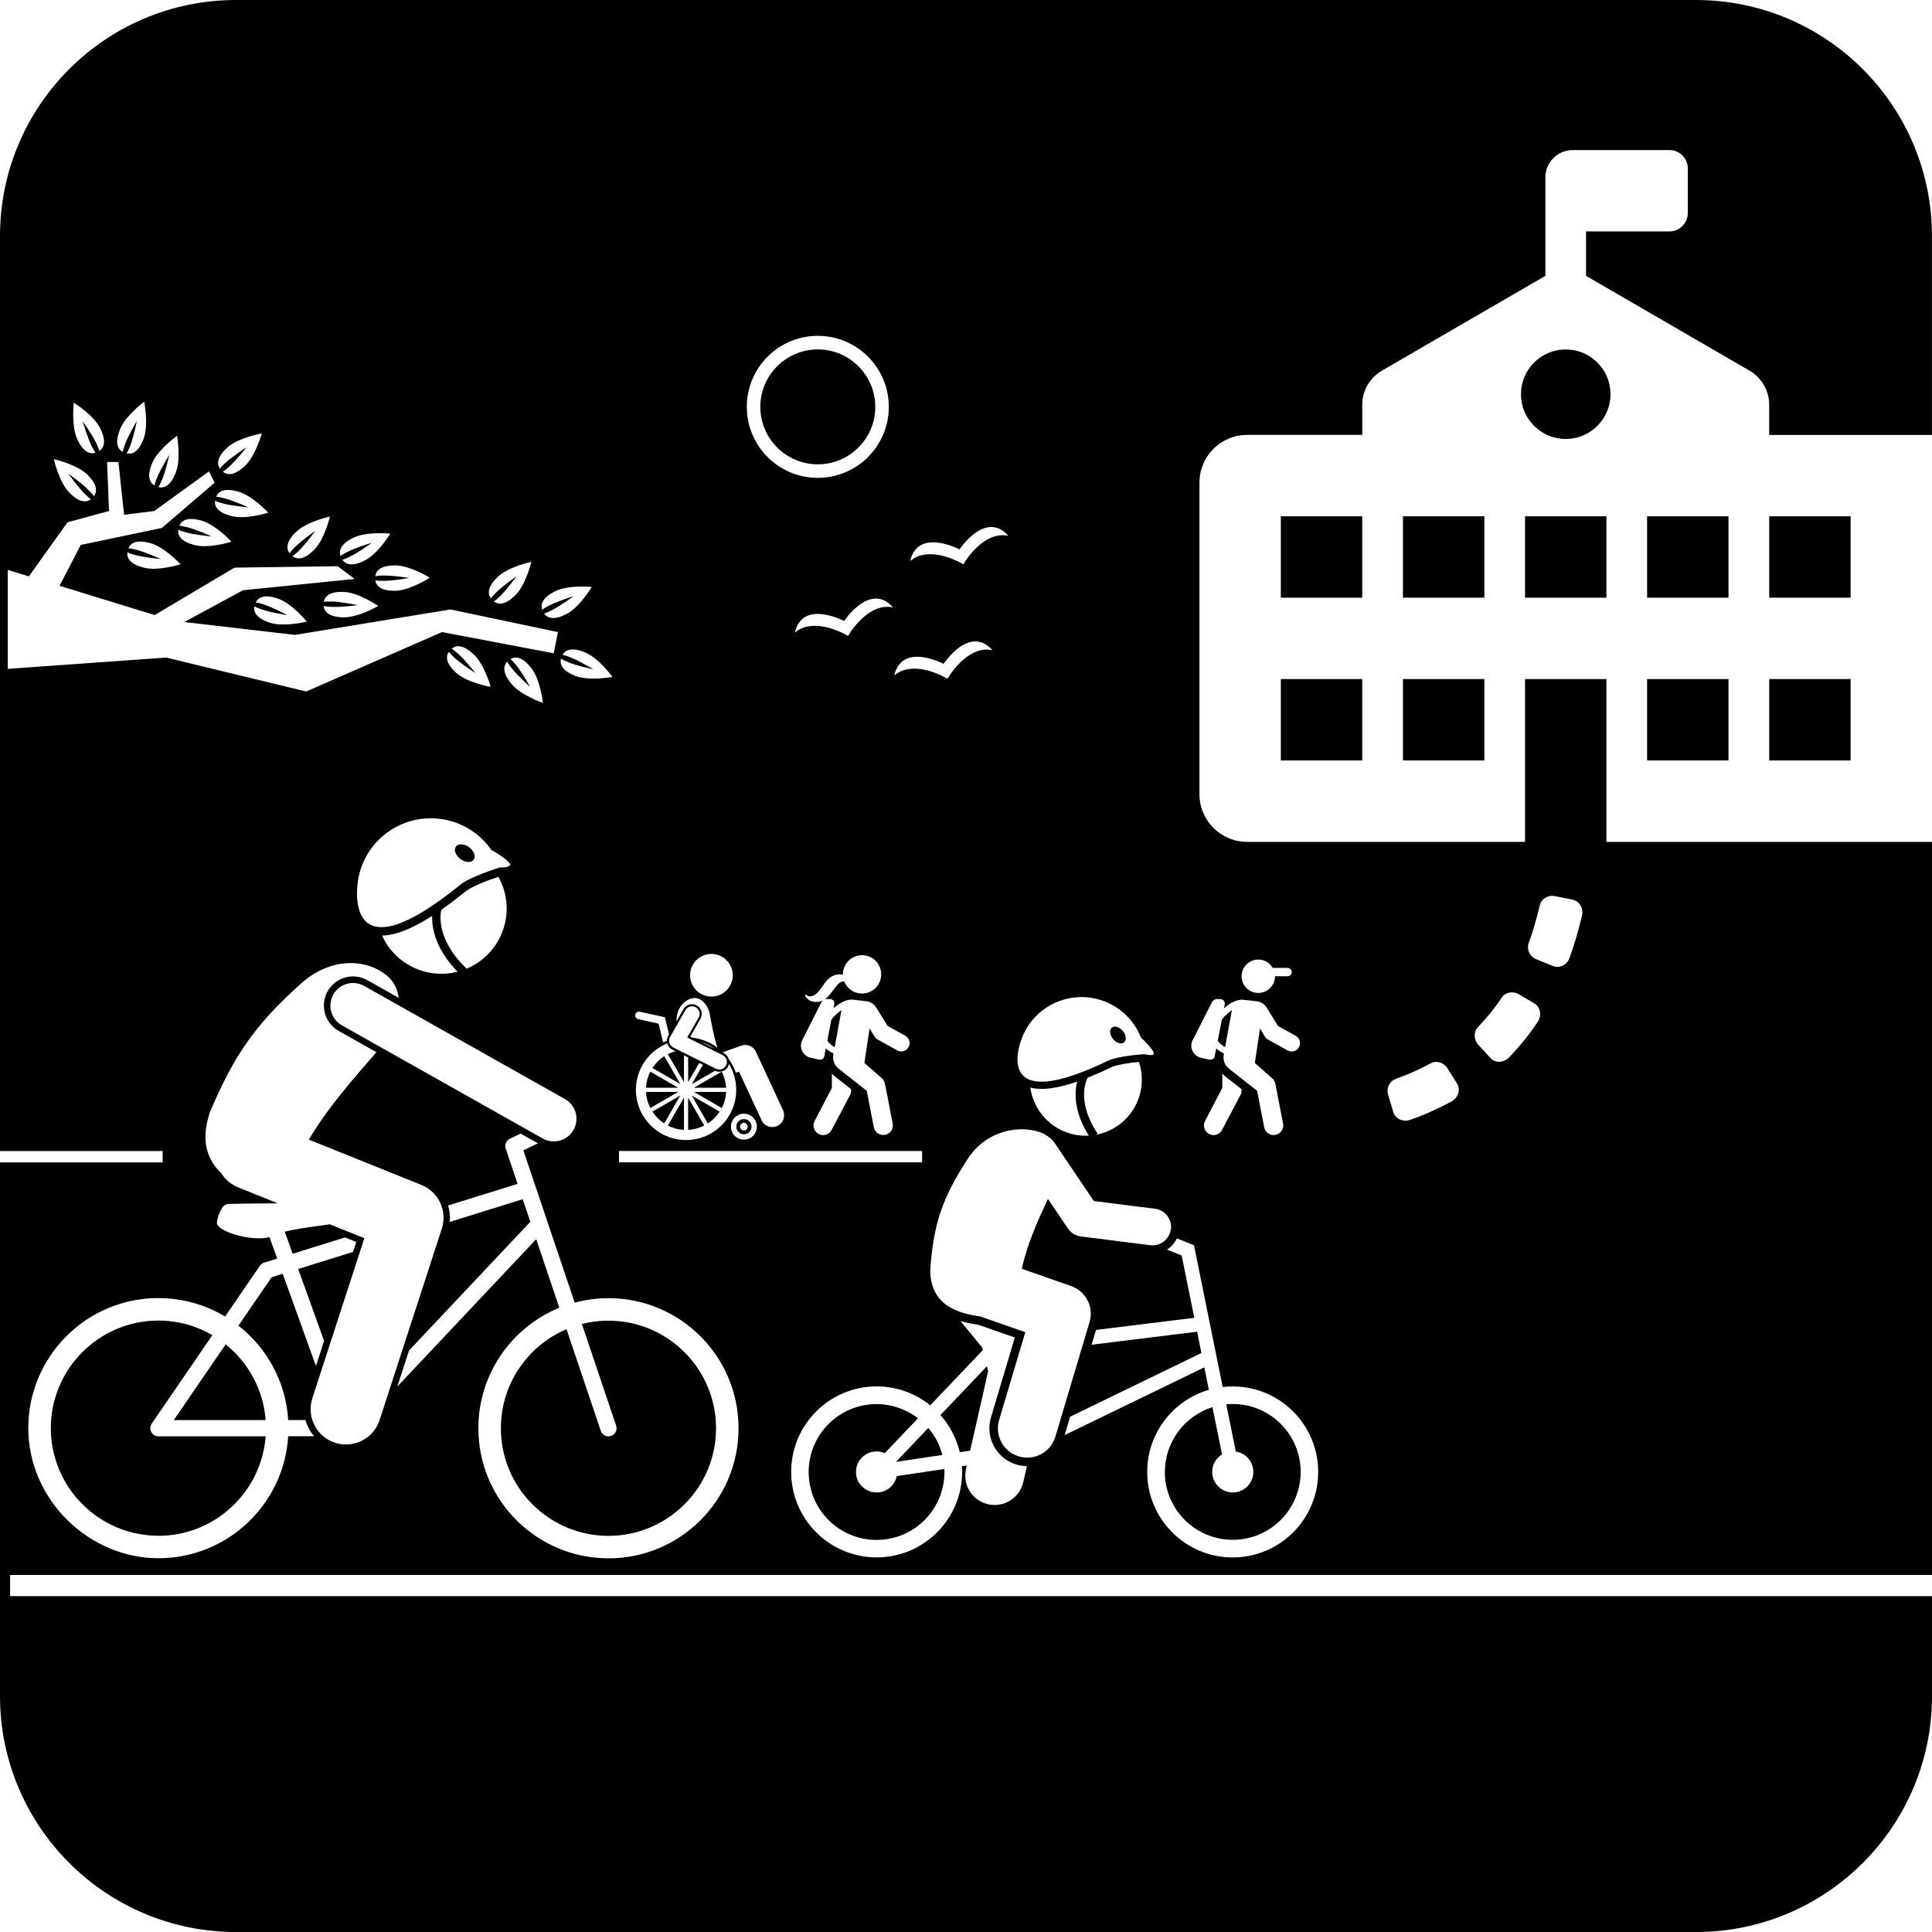 <?xml version="1.0" encoding="UTF-8"?><svg id="Layer_1" xmlns="http://www.w3.org/2000/svg" viewBox="0 0 480 480"><defs><style>.cls-1{fill:#000;stroke-width:0px;}</style></defs><path class="cls-1" d="M170.96,272.7v8.01c1.44-.07,2.79-.46,4.01-1.08l-4.01-6.94Z"/><path class="cls-1" d="M162.09,276.19c.76,1.17,1.76,2.17,2.93,2.93l4-6.94-6.94,4Z"/><path class="cls-1" d="M160.49,271.28c.07,1.44.46,2.79,1.08,4.01l6.94-4.01h-8.01Z"/><path class="cls-1" d="M178.8,276.19l-6.94-4,4,6.94c1.17-.76,2.17-1.76,2.93-2.93Z"/><path class="cls-1" d="M161.57,266.24c-.62,1.21-1,2.57-1.08,4.01h8.01l-6.94-4.01Z"/><path class="cls-1" d="M184.82,281.81c1.04,0,1.89-.85,1.89-1.89s-.85-1.89-1.89-1.89-1.89.85-1.89,1.89.85,1.89,1.89,1.89ZM184.82,278.97c.52,0,.95.42.95.95s-.42.95-.95.95-.95-.42-.95-.95.42-.95.95-.95Z"/><path class="cls-1" d="M114.41,213.43c1.23.9,2.7.97,3.29.16.59-.81.08-2.19-1.15-3.09-1.23-.9-2.7-.97-3.29-.16s-.08,2.19,1.15,3.09Z"/><path class="cls-1" d="M162.09,265.34l6.94,4-4-6.94c-1.17.76-2.17,1.76-2.93,2.93Z"/><path class="cls-1" d="M169.93,280.72v-8.01l-4.01,6.94c1.21.62,2.57,1,4.01,1.08Z"/><path class="cls-1" d="M289.4,365.69c0,9.31,7.55,16.87,16.87,16.87s16.87-7.55,16.87-16.87-7.55-16.87-16.87-16.87c-.54,0-1.08.03-1.61.08l2.38,11.74c2.46.37,4.35,2.49,4.35,5.05,0,2.82-2.29,5.11-5.11,5.11s-5.11-2.29-5.11-5.11c0-1.84.98-3.45,2.44-4.35l-2.38-11.74c-6.84,2.15-11.81,8.54-11.81,16.09Z"/><path class="cls-1" d="M206.56,253.28l-1.02,5.29c.56.83,1.27,1.3,1.84,1.57l1.68-9.2c-1.02.72-1.92,1.65-2.49,2.33Z"/><path class="cls-1" d="M233.65,351.57c2.31,2.59,3.98,5.75,4.81,9.23l2.57-.39,4.47-19.72-.31-1.24-11.54,12.12Z"/><path class="cls-1" d="M304.38,260.14l1.68-9.2c-1.02.72-1.92,1.65-2.49,2.33l-1.02,5.29c.56.83,1.27,1.3,1.84,1.57Z"/><path class="cls-1" d="M180.4,271.28h-8.01l6.94,4.01c.62-1.21,1-2.57,1.08-4.01Z"/><path class="cls-1" d="M151.17,328.11c-2.28,0-4.49.29-6.6.83l8.51,25.26h0c.36,1.05-.21,2.2-1.27,2.55-.21.07-.43.11-.64.11-.84,0-1.62-.53-1.91-1.37l-8.51-25.26c-9.58,4.07-16.31,13.57-16.31,24.62,0,14.74,11.99,26.73,26.73,26.73s26.73-11.99,26.73-26.73-11.99-26.73-26.73-26.73Z"/><path class="cls-1" d="M234.12,361.46c-.65-2.51-1.86-4.79-3.49-6.7l-8.03,8.44,11.53-1.73Z"/><path class="cls-1" d="M179.32,266.24l-6.94,4.01h8.01c-.07-1.44-.46-2.79-1.08-4.01Z"/><path class="cls-1" d="M222.8,366.72c-.47,2.33-2.54,4.09-5.01,4.09-1.94,0-3.62-1.08-4.49-2.66l-.32.05.22-.23c-.34-.68-.53-1.45-.53-2.26,0-2.82,2.29-5.11,5.11-5.11.73,0,1.41.15,2.04.43l8.25-8.67c-2.85-2.2-6.42-3.51-10.29-3.51-9.31,0-16.87,7.55-16.87,16.87s7.55,16.87,16.87,16.87,16.87-7.55,16.87-16.87c0-.25,0-.51-.02-.76l-11.83,1.78Z"/><path class="cls-1" d="M203.18,115.36c7.87,0,14.28-6.4,14.28-14.27s-6.4-14.28-14.28-14.28-14.28,6.41-14.28,14.28,6.4,14.27,14.28,14.27Z"/><rect class="cls-1" x="348.56" y="128.27" width="20.22" height="20.22"/><path class="cls-1" d="M389,86.82c-6.14,0-11.12,4.97-11.12,11.12s4.98,11.12,11.12,11.12,11.12-4.97,11.12-11.12-4.98-11.12-11.12-11.12Z"/><rect class="cls-1" x="348.56" y="168.71" width="20.22" height="20.22"/><rect class="cls-1" x="378.89" y="128.27" width="20.22" height="20.22"/><rect class="cls-1" x="439.56" y="128.27" width="20.22" height="20.22"/><path class="cls-1" d="M279.3,258.96c.66-.56.5-1.83-.35-2.84s-2.08-1.36-2.74-.79c-.66.56-.5,1.83.35,2.84.85,1,2.08,1.36,2.74.79Z"/><path class="cls-1" d="M39.35,381.57c14.06,0,25.61-10.92,26.65-24.72h-26.64c-.75,0-1.44-.42-1.78-1.08-.35-.66-.3-1.46.12-2.08l15.06-21.98c-3.94-2.3-8.52-3.62-13.4-3.62-14.74,0-26.73,11.99-26.73,26.73s11.99,26.73,26.73,26.73Z"/><rect class="cls-1" x="409.22" y="168.71" width="20.22" height="20.22"/><path class="cls-1" d="M66,352.82c-.57-7.59-4.32-14.31-9.93-18.82l-12.9,18.82h22.83Z"/><rect class="cls-1" x="318.22" y="128.27" width="20.22" height="20.22"/><rect class="cls-1" x="409.22" y="128.27" width="20.22" height="20.22"/><rect class="cls-1" x="439.56" y="168.71" width="20.22" height="20.22"/><path class="cls-1" d="M480,391.29v-182.13h-80.89v-40.44h-20.22v40.44h-69.04c-6.54,0-11.85-5.3-11.85-11.85v-77.41c0-6.55,5.31-11.85,11.85-11.85h28.6v-7.49c0-3.49,1.86-6.71,4.88-8.47l40.62-23.56v-24.46c0-3.75,3.04-6.79,6.79-6.79h24.01c2.53,0,4.58,2.05,4.58,4.58v11.06c0,2.53-2.05,4.58-4.58,4.58h-20.7v11.03l40.62,23.56c3.02,1.76,4.88,4.99,4.88,8.47v7.49h40.44v-49.39c0-32.39-26.26-58.66-58.66-58.66H58.66C26.26,0,0,26.26,0,58.66v227.32h40.41v2.81H0v132.56c0,32.39,26.26,58.66,58.66,58.66h362.69c32.39,0,58.66-26.26,58.66-58.66v-24.79H2.51v-5.27h477.49ZM151.17,387.16c-17.85,0-32.32-14.47-32.32-32.32,0-13.53,8.32-25.11,20.11-29.93l-5.74-17.04-34.51,36.62,2.91-8.96,30.14-31.98-1.89-5.61-18.12,5.64c.13-1.4-.02-2.78-.43-4.08l17.27-5.37-2.95-8.76c-.33-.97.12-2.02,1.04-2.46l2.67-1.27,4.29,2.42-3.62,1.72,12.76,37.86c2.68-.72,5.49-1.11,8.39-1.11,17.85,0,32.32,14.47,32.32,32.32s-14.47,32.32-32.32,32.32ZM113.87,162.47c-.84-.76-1.35-1.14-1.68-1.29,1.17-.98,2.88-.99,5.39,1.29,2.78,2.52,4.32,8.18,4.32,8.18,0,0-5.79-.98-8.57-3.5-2.51-2.28-2.66-3.97-1.81-5.23.19.31.61.78,1.45,1.54,1.82,1.65,5.14,3.75,5.14,3.75,0,0-2.42-3.1-4.24-4.74ZM122.09,211.17c1.52.83,2.93,1.79,3.79,2.55.57.5.9.91.86,1.13-.03.13-.14.24-.3.34-.41.24-1.2.35-2.25.33-.93.29-7.4,2.33-9.79,4.27-27.77,22.57-26.31,2.67-25.27-2.09,2.17-9.89,11.95-16.14,21.84-13.97,4.7,1.03,8.57,3.79,11.12,7.45ZM128.26,165.29c-.71-.89-1.15-1.34-1.45-1.54,1.31-.78,3-.52,5.11,2.12,2.35,2.93,2.97,8.76,2.97,8.76,0,0-5.56-1.88-7.91-4.81-2.12-2.65-2-4.35-.95-5.46.13.34.47.87,1.19,1.76,1.53,1.91,4.48,4.52,4.48,4.52,0,0-1.9-3.44-3.43-5.35ZM124.3,232.7c-1.79,3.74-4.82,6.49-8.37,7.97-7.33-7-6.62-13.12-6.3-14.63,1.91-1.33,3.94-2.86,6.1-4.62,1.44-1.17,5.35-2.68,8.1-3.58,2.46,4.43,2.82,9.94.47,14.86ZM107.36,227.56c-.08,2.96.77,8.18,6.34,13.86-3.55.91-7.44.63-11.01-1.07-3.58-1.71-6.25-4.56-7.77-7.91,3.29-.04,7.41-1.66,12.44-4.88ZM140.36,273.06c2.7,1.52,3.66,4.95,2.14,7.66-1.03,1.83-2.94,2.86-4.9,2.86-.93,0-1.88-.23-2.75-.72l-49.9-28.11c-2.7-1.52-3.66-4.95-2.14-7.66,1.52-2.71,4.95-3.66,7.66-2.14l49.9,28.11ZM254.22,368.23c-.77,3.38-3.77,5.68-7.1,5.68-.53,0-1.08-.06-1.62-.18-3.93-.89-6.39-4.79-5.5-8.72l.21-.91-1.22.18c.03.47.05.94.05,1.41,0,11.73-9.51,21.24-21.24,21.24s-21.24-9.51-21.24-21.24,9.51-21.24,21.24-21.24c5.05,0,9.68,1.76,13.32,4.7l13.06-13.72-.16-.65-5.4-6.58c1.71.52,3.29.76,4.41.92l9.1,3.18-5.93,19.86c-1.48,4.97,1.35,10.21,6.32,11.7.74.22,1.5.35,2.27.38.11,0,.23,0,.34,0l-.9,3.99ZM379.79,234.32c1.13-3.02,1.97-6.17,2.76-9.34.35-1.64,2.03-2.68,3.74-2.35l4.38.88c1.71.33,2.79,2.09,2.39,3.92-.87,3.55-1.83,7.09-3.12,10.56-.61,1.8-2.57,2.67-4.16,2l-4.14-1.69c-1.62-.68-2.37-2.43-1.85-3.98ZM367.19,255.2c2.14-2.26,4.16-4.67,5.88-7.32.89-1.33,2.75-1.76,4.27-.87l3.85,2.27c1.48.87,1.94,2.96.86,4.58-2.07,3.15-4.5,6.09-7.11,8.84-1.38,1.4-3.48,1.46-4.66.13l-3.02-3.28c-1.14-1.27-1.18-3.23-.07-4.35ZM346.77,268.04c3.01-1.04,5.88-2.37,8.65-3.84,1.37-.81,3.25-.27,4.19,1.2l2.38,3.79c.94,1.47.34,3.47-1.35,4.47-3.33,1.78-6.76,3.34-10.29,4.57-1.82.63-3.71-.31-4.2-1.97l-1.28-4.27c-.49-1.69.38-3.4,1.91-3.93ZM312.62,238.39c1.53,0,2.86.84,3.58,2.08h3.69c.57,0,1.04.46,1.04,1.04s-.46,1.04-1.04,1.04h-3.12c0,2.3-1.86,4.15-4.15,4.15s-4.15-1.86-4.15-4.15,1.86-4.15,4.15-4.15ZM296.33,258.42l4.74-9.36c.28-.56.86-.89,1.48-.86l.82.04c.29.04.55.2.72.43s.24.53.19.82l-.19,1.02c1.24-1.09,2.88-2.15,4.57-2.15l3.57.41c1.01.12,1.91.68,2.44,1.54l2.86,4.6,4.39,2.44c1,.56,1.36,1.82.81,2.82-.38.68-1.09,1.07-1.82,1.07-.34,0-.69-.09-1.01-.26l-4.88-2.71c-.32-.18-.59-.43-.77-.75l-1.2-2-1.29,8.58,4.22,3.71c.45.35.76.86.87,1.42l1.93,9.93c.25,1.29-.59,2.55-1.89,2.8-.15.03-.31.04-.46.04-1.12,0-2.12-.79-2.34-1.93l-1.76-9.06-6.82-5.36c-1.16-.91-1.74-1.99-1.45-3.84l.02-.1c-.54-.22-1.24-.6-1.92-1.22l-.37,1.91c-.1.58-.65.98-1.23.89l-2.18-.49c-.92-.21-1.7-.83-2.11-1.69-.4-.86-.39-1.85.04-2.7ZM308.46,270.6v.28c0,.41-.06.8-.26,1.16l-4.61,8.73c-.43.79-1.25,1.24-2.09,1.24-.39,0-.78-.1-1.15-.3-1.15-.64-1.57-2.09-.94-3.24l4.27-8.19v-3.57c.19.19.34.41.56.58l4.22,3.31ZM292.39,307.66l4.25,1.72,7.14,35.23c.82-.1,1.64-.15,2.48-.15,11.73,0,21.24,9.51,21.24,21.24s-9.51,21.24-21.24,21.24-21.24-9.51-21.24-21.24c0-9.67,6.47-17.83,15.32-20.4l-1.13-5.59-34.7,16.84,1.36-4.57,32.62-15.83-1.07-5.29-26.21,3.24,1.1-3.68,24.41-3.01-3.14-15.48-3.64-1.47c1.06-.68,1.92-1.64,2.46-2.8ZM290.88,305.41c-.3,2.38-2.38,4.1-4.73,3.99-.12,0-.25-.02-.37-.03l-17.25-2.18c-1.31-.17-2.48-.89-3.21-1.98l-4.96-7.35c-2.39,5.12-5.2,11.26-6.49,17.37l12.24,4.28c3.68,1.29,5.7,5.23,4.58,8.97l-8.49,28.46c-.98,3.27-4.05,5.35-7.31,5.2-.58-.03-1.18-.12-1.76-.3-3.86-1.15-6.05-5.21-4.9-9.07l6.5-21.79-11.19-3.91c-5.67-.81-12.18-2.76-12.43-11.2.72-11.68,3.02-18.31,9.4-28.08,4.69-7.08,12.91-8.32,18.03-6.44.81.3,1.5.72,2.11,1.22.49.32.93.75,1.29,1.27l9.82,14.55,15.2,1.92c2.5.32,4.27,2.6,3.96,5.11ZM270.51,282.14c-1.15.06-2.33,0-3.51-.24-5.94-1.2-10.22-6.02-11.03-11.7,2.78.75,6.64.26,11.66-1.48-.67,2.59-.94,7.33,2.88,13.41ZM270.2,267.77c1.83-.73,3.78-1.59,5.88-2.6,1.32-.64,4.44-1.1,6.88-1.34.75,2.24.95,4.69.45,7.17-1.16,5.76-5.73,9.96-11.18,10.95l.46-.3c-5.19-7.79-2.94-12.98-2.49-13.87ZM254.4,256.71c3.81-7.9,13.3-11.22,21.2-7.41,3.76,1.81,6.47,4.91,7.88,8.51,1.12,1.01,2.12,2.1,2.69,2.91.38.54.58.95.5,1.12-.05.11-.16.18-.32.23-.39.12-1.08.06-1.96-.17-.83.05-6.7.48-9.11,1.64-27.92,13.47-22.72-3.01-20.89-6.82ZM238.39,136.51s6.42-9.82,12.14-3.39c-5.37-1.17-9.78,4.69-11.18,7.09-2.4-1.42-9.08-4.42-13.22-.8,1.89-8.4,12.26-2.91,12.26-2.91ZM234.44,164.93s6.42-9.82,12.14-3.39c-5.37-1.17-9.77,4.69-11.18,7.1-2.4-1.42-9.08-4.42-13.22-.8,1.89-8.4,12.26-2.91,12.26-2.91ZM218.99,267.8c.45.35.76.86.87,1.42l1.93,9.93c.25,1.29-.59,2.55-1.89,2.8-.15.03-.31.04-.46.04-1.12,0-2.12-.79-2.34-1.93l-1.76-9.06-6.82-5.36c-1.16-.91-1.74-1.99-1.45-3.84l.02-.1c-.54-.22-1.24-.6-1.92-1.22l-.37,1.91c-.1.58-.65.98-1.23.89l-2.18-.49c-.92-.21-1.7-.83-2.11-1.69-.4-.86-.39-1.85.04-2.7l4.74-9.36c.1-.2.25-.36.42-.5-.23.12-.47.22-.72.28-3.3.72-4.27-2.23-3.47-1.63.81.6,2.18.8,4.18-2.33,1.68-2.64,3.47-3,4.94-2.69,0-.17,0-.34.02-.51.18-2.09,1.73-3.88,3.88-4.27,2.59-.47,5.07,1.24,5.54,3.83.47,2.59-1.24,5.07-3.83,5.54-1.49.27-2.94-.18-3.99-1.11,0,0-.01-.01-.02-.02-.3-.26-.56-.56-.79-.9-.18-.26-.33-.54-.45-.84-1.71-.43-2.87,3.03-4.9,4.42.21-.09.44-.14.68-.13l.82.04c.29.04.55.2.72.43s.24.53.19.82l-.19,1.02c1.24-1.09,2.88-2.15,4.57-2.15l3.57.41c1.01.12,1.91.68,2.44,1.54l2.86,4.6,4.39,2.44c1,.56,1.36,1.82.81,2.82-.38.68-1.09,1.07-1.82,1.07-.34,0-.69-.09-1.01-.26l-4.88-2.71c-.32-.18-.59-.43-.77-.75l-1.2-2-1.29,8.58,4.22,3.71ZM211.46,270.6v.28c0,.41-.06.8-.26,1.16l-4.61,8.73c-.43.79-1.25,1.24-2.09,1.24-.39,0-.78-.1-1.15-.3-1.15-.64-1.57-2.09-.94-3.24l4.27-8.19v-3.57c.19.19.34.41.56.58l4.22,3.31ZM221.87,150.91c-5.37-1.16-9.77,4.69-11.18,7.09-2.39-1.42-9.08-4.42-13.22-.8,1.89-8.4,12.26-2.91,12.26-2.91,0,0,6.42-9.82,12.14-3.39ZM203.18,83.44c9.74,0,17.64,7.9,17.64,17.64s-7.9,17.64-17.64,17.64-17.64-7.9-17.64-17.64,7.9-17.64,17.64-17.64ZM187.82,261.34l6.72,14.49c.68,1.48.04,3.23-1.43,3.91-.4.19-.82.27-1.24.27-1.11,0-2.18-.63-2.67-1.71l-5.59-12.05-.79.28c-.43-1.24-1.03-2.4-1.79-3.45-.19-.58-.59-1.09-1.17-1.4-.09-.09-.17-.18-.26-.26l4.57-1.63c1.43-.51,3.02.15,3.66,1.54ZM169.93,268.83v-6.64l1.04.52v6.13l2.75-4.76.93.46-2.78,4.82,5.78-3.33h0c.34.17.7.25,1.08.25.93,0,1.76-.52,2.18-1.35.1-.2.16-.4.2-.61,1.14,1.88,1.8,4.09,1.8,6.46,0,6.88-5.58,12.46-12.46,12.46s-12.46-5.58-12.46-12.46c0-5.23,3.22-9.7,7.79-11.55,0,.02,0,.04.02.07.19.64.65,1.17,1.24,1.47l.8.4c-.67.18-1.31.43-1.92.74l4.01,6.94ZM184.82,276.7c1.78,0,3.22,1.44,3.22,3.22s-1.44,3.22-3.22,3.22-3.22-1.44-3.22-3.22,1.44-3.22,3.22-3.22ZM176.75,237c2.93,0,5.3,2.37,5.3,5.3s-2.37,5.3-5.3,5.3-5.3-2.37-5.3-5.3,2.37-5.3,5.3-5.3ZM172.19,247.97c2.05-.31,3.94,1.95,4.21,4.38.45,2.24.94,5.17,1.85,7.94-1.8-1.34-3.95-2.23-6.29-2.5l-.47-.23,2.54-4.44c.32-.56.4-1.22.23-1.84-.17-.63-.58-1.15-1.14-1.47-.37-.21-.78-.32-1.2-.32-.87,0-1.68.47-2.11,1.22l-1.74,3.06c-.09-3.46,2.12-5.48,4.12-5.78ZM177.61,260.58l-3.4-1.69c1.23.39,2.37.96,3.4,1.69ZM166.48,257.64l3.81-6.68c.52-.9,1.67-1.22,2.57-.7.9.52,1.22,1.67.7,2.57l-2.82,4.94,8.82,4.37c.93.46,1.31,1.59.85,2.53-.33.66-1,1.05-1.69,1.05-.28,0-.57-.06-.84-.2l-10.6-5.26c-.46-.23-.81-.64-.97-1.14-.15-.5-.09-1.03.17-1.48ZM157.84,252.08c.11-.51.62-.83,1.12-.72l6.23,1.38,1.03,4.25-.21.38c-.21.37-.32.79-.32,1.21-.31.12-.62.25-.93.4l-1.13-4.66-5.08-1.13c-.51-.11-.83-.62-.72-1.12ZM153.78,285.97h75.31v2.81h-75.31v-2.81ZM152.16,168.17s-5.76,1.12-9.25-.26c-3.15-1.25-3.89-2.78-3.53-4.27.29.23.85.52,1.9.94,2.28.9,6.13,1.71,6.13,1.71,0,0-3.35-2.05-5.63-2.95-1.05-.42-1.66-.59-2.03-.62.75-1.32,2.34-1.94,5.49-.69,3.49,1.38,6.92,6.14,6.92,6.14ZM137.84,146.94c3.34-1.7,9.18-1.12,9.18-1.12,0,0-2.97,5.06-6.32,6.76-3.02,1.53-4.66,1.07-5.53-.18.36-.06.95-.29,1.96-.81,2.19-1.11,5.34-3.46,5.34-3.46,0,0-3.76,1.16-5.94,2.27-1.01.51-1.54.86-1.81,1.11-.49-1.44.1-3.04,3.12-4.57ZM123.59,143.41c2.68-2.63,8.42-3.83,8.42-3.83,0,0-1.32,5.72-4,8.34-2.42,2.37-4.12,2.42-5.33,1.49.32-.17.82-.56,1.63-1.36,1.75-1.72,4.05-4.9,4.05-4.9,0,0-3.23,2.23-4.99,3.95-.81.79-1.21,1.28-1.39,1.6-.9-1.23-.82-2.93,1.6-5.3ZM106.78,143.53s-4.91,3.21-8.66,3.25c-3.39.03-4.65-1.11-4.88-2.61.35.1.98.16,2.12.15,2.45-.03,6.32-.73,6.32-.73,0,0-3.88-.63-6.33-.6-1.13.01-1.76.08-2.11.19.2-1.51,1.44-2.68,4.83-2.71,3.75-.04,8.73,3.07,8.73,3.07ZM82.57,149.45c-1.13-.04-1.76,0-2.12.09.27-1.5,1.57-2.61,4.95-2.48,3.75.14,8.57,3.49,8.57,3.49,0,0-5.06,2.97-8.81,2.83-3.38-.13-4.59-1.33-4.75-2.85.35.12.97.21,2.11.25,2.45.09,6.35-.43,6.35-.43,0,0-3.85-.82-6.29-.91ZM87.76,133.62c3.36-1.67,9.2-1.03,9.2-1.03,0,0-3.03,5.03-6.39,6.69-3.03,1.5-4.67,1.03-5.53-.23.36-.06.95-.28,1.97-.79,2.2-1.09,5.37-3.41,5.37-3.41,0,0-3.77,1.12-5.96,2.21-1.02.5-1.55.84-1.82,1.09-.48-1.45.13-3.04,3.17-4.54ZM73.55,132.17c2.68-2.62,8.42-3.83,8.42-3.83,0,0-1.32,5.72-4,8.34-2.42,2.37-4.12,2.42-5.33,1.49.32-.17.82-.56,1.63-1.36,1.75-1.72,4.05-4.9,4.05-4.9,0,0-3.23,2.23-4.99,3.95-.81.79-1.21,1.28-1.39,1.6-.9-1.23-.82-2.93,1.6-5.3ZM56.47,111.2c2.78-2.52,8.57-3.5,8.57-3.5,0,0-1.54,5.66-4.32,8.18-2.51,2.27-4.21,2.26-5.39,1.29.33-.16.84-.53,1.68-1.29,1.82-1.65,4.24-4.74,4.24-4.74,0,0-3.32,2.11-5.14,3.75-.84.76-1.26,1.23-1.45,1.55-.86-1.26-.7-2.96,1.81-5.23ZM53.43,124.38c.31.19.9.42,2,.71,2.37.63,6.28.97,6.28.97,0,0-3.57-1.64-5.94-2.26-1.1-.29-1.72-.39-2.09-.38.59-1.4,2.1-2.2,5.37-1.33,3.63.96,7.6,5.28,7.6,5.28,0,0-5.59,1.79-9.21.83-3.28-.87-4.19-2.3-4.01-3.82ZM33.98,136.62c-1.1-.29-1.72-.39-2.09-.38.59-1.4,2.1-2.2,5.37-1.33,3.63.96,7.6,5.28,7.6,5.28,0,0-5.59,1.79-9.21.83-3.28-.87-4.19-2.3-4.01-3.82.31.19.9.42,2,.71,2.37.63,6.28.97,6.28.97,0,0-3.57-1.64-5.94-2.26ZM44.29,131.59c.31.19.9.41,2,.71,2.37.63,6.28.97,6.28.97,0,0-3.57-1.64-5.94-2.26-1.1-.29-1.72-.39-2.09-.38.59-1.4,2.1-2.2,5.37-1.33,3.63.96,7.6,5.28,7.6,5.28,0,0-5.59,1.79-9.21.83-3.28-.87-4.19-2.3-4.01-3.82ZM37.77,115.14c1.42-3.47,6.22-6.86,6.22-6.86,0,0,1.06,5.77-.36,9.25-1.28,3.14-2.82,3.86-4.3,3.49.23-.29.53-.84.96-1.89.93-2.27,1.77-6.11,1.77-6.11,0,0-2.08,3.33-3.01,5.6-.43,1.05-.61,1.66-.64,2.02-1.32-.77-1.91-2.36-.63-5.5ZM29.75,106.8c1.34-3.5,6.07-6.99,6.07-6.99,0,0,1.18,5.75-.16,9.25-1.21,3.16-2.74,3.92-4.22,3.58.22-.29.51-.85.92-1.91.88-2.29,1.64-6.14,1.64-6.14,0,0-2.01,3.38-2.89,5.67-.41,1.06-.57,1.67-.6,2.03-1.33-.74-1.96-2.32-.75-5.48ZM18.34,100.04s4.99,3.09,6.61,6.47c1.46,3.05.97,4.68-.3,5.53-.06-.36-.27-.96-.76-1.98-1.06-2.21-3.34-5.41-3.34-5.41,0,0,1.07,3.78,2.13,5.99.49,1.02.82,1.56,1.07,1.83-1.45.46-3.04-.17-4.5-3.22-1.62-3.38-.91-9.21-.91-9.21ZM21.76,117.99c2.4,2.39,2.47,4.1,1.55,5.31-.17-.32-.57-.81-1.37-1.61-1.73-1.73-4.94-4-4.94-4,0,0,2.27,3.21,4,4.95.8.8,1.29,1.2,1.61,1.37-1.22.92-2.92.85-5.32-1.55-2.65-2.65-3.91-8.38-3.91-8.38,0,0,5.73,1.26,8.39,3.91ZM1.92,166.18v-24.6l5.26,1.62,9.59-13.43,10.31-2.81-.47-12.18h2.81l1.41,13.12,7.5-.94,13.59-9.84,1.41,2.81-13.12,11.24-20.15,4.22-5.26,10.15,23.63,7.27,19.82-11.78,25.65-.35,4.22,3.16-27.76,2.81-14.57,7.89,27.48,3.2,38.65-6.32,26.7,5.62-1.05,5.27-27.76-5.27-33.73,14.76-34.79-8.43-39.35,2.81ZM65.58,150.19c-1.08-.36-1.69-.49-2.06-.5.68-1.36,2.23-2.07,5.45-1,3.56,1.18,7.26,5.74,7.26,5.74,0,0-5.69,1.44-9.25.26-3.21-1.07-4.04-2.56-3.77-4.06.3.21.88.47,1.95.83,2.33.77,6.21,1.36,6.21,1.36,0,0-3.46-1.86-5.79-2.63ZM39.35,322.51c6.06,0,11.73,1.67,16.58,4.57l8.63-12.59c.26-.37.64-.65,1.06-.79l3.25-1.01-1.92-5.34c-4.37,1.24-13.19-1.44-13.06-3.56.09-1.38.76-2.78,1.29-3.68.35-.6.99-.98,1.68-1,1.5-.03,4.47-.09,7.9-.12,1.37-.01,2.82-.02,4.28-.02l-4.8-1.93c-.57-.18-1.17-.43-1.8-.73l-3.29-1.32c-1.8-.72-3.21-1.98-4.16-3.5-3.3-3.16-5.31-7.75-2.85-15.12,6.09-14.49,11.52-22.02,22.65-32.02,8.14-7.22,17.31-5.79,21.8-1.54,1.42,1.35,2.21,3.13,2.46,5.1l-7.79-4.39c-1.08-.61-2.31-.93-3.55-.93-2.61,0-5.03,1.41-6.31,3.69-.95,1.68-1.18,3.64-.66,5.5.52,1.86,1.73,3.41,3.42,4.36l9.36,5.27c-5.07,5.89-11.92,13.46-16.79,21.72l27.97,11.27c4.28,1.72,6.5,6.47,5.07,10.86l-15.46,47.55c-1.21,3.71-4.65,6.07-8.35,6.07-.9,0-1.82-.14-2.72-.43-4.61-1.5-7.14-6.46-5.64-11.07l12.92-39.75-8.56-3.45c-1.02.13-2.12.28-3.25.44-2.79.39-5.74.84-7.97,1.39l1.97,5.48,13.01-4.05,2.79,1.12-.81,2.48-13.62,4.24,6.44,17.86-2.03,6.24-8.25-22.91-2.76.86-8.24,12.02c7.07,5.53,11.78,13.93,12.36,23.45h4.31c.4,1.48,1.13,2.86,2.13,4.03h-6.44c-1.04,16.91-15.08,30.31-32.25,30.31s-32.32-14.47-32.32-32.32,14.47-32.32,32.32-32.32Z"/><rect class="cls-1" x="318.22" y="168.71" width="20.22" height="20.22"/></svg>